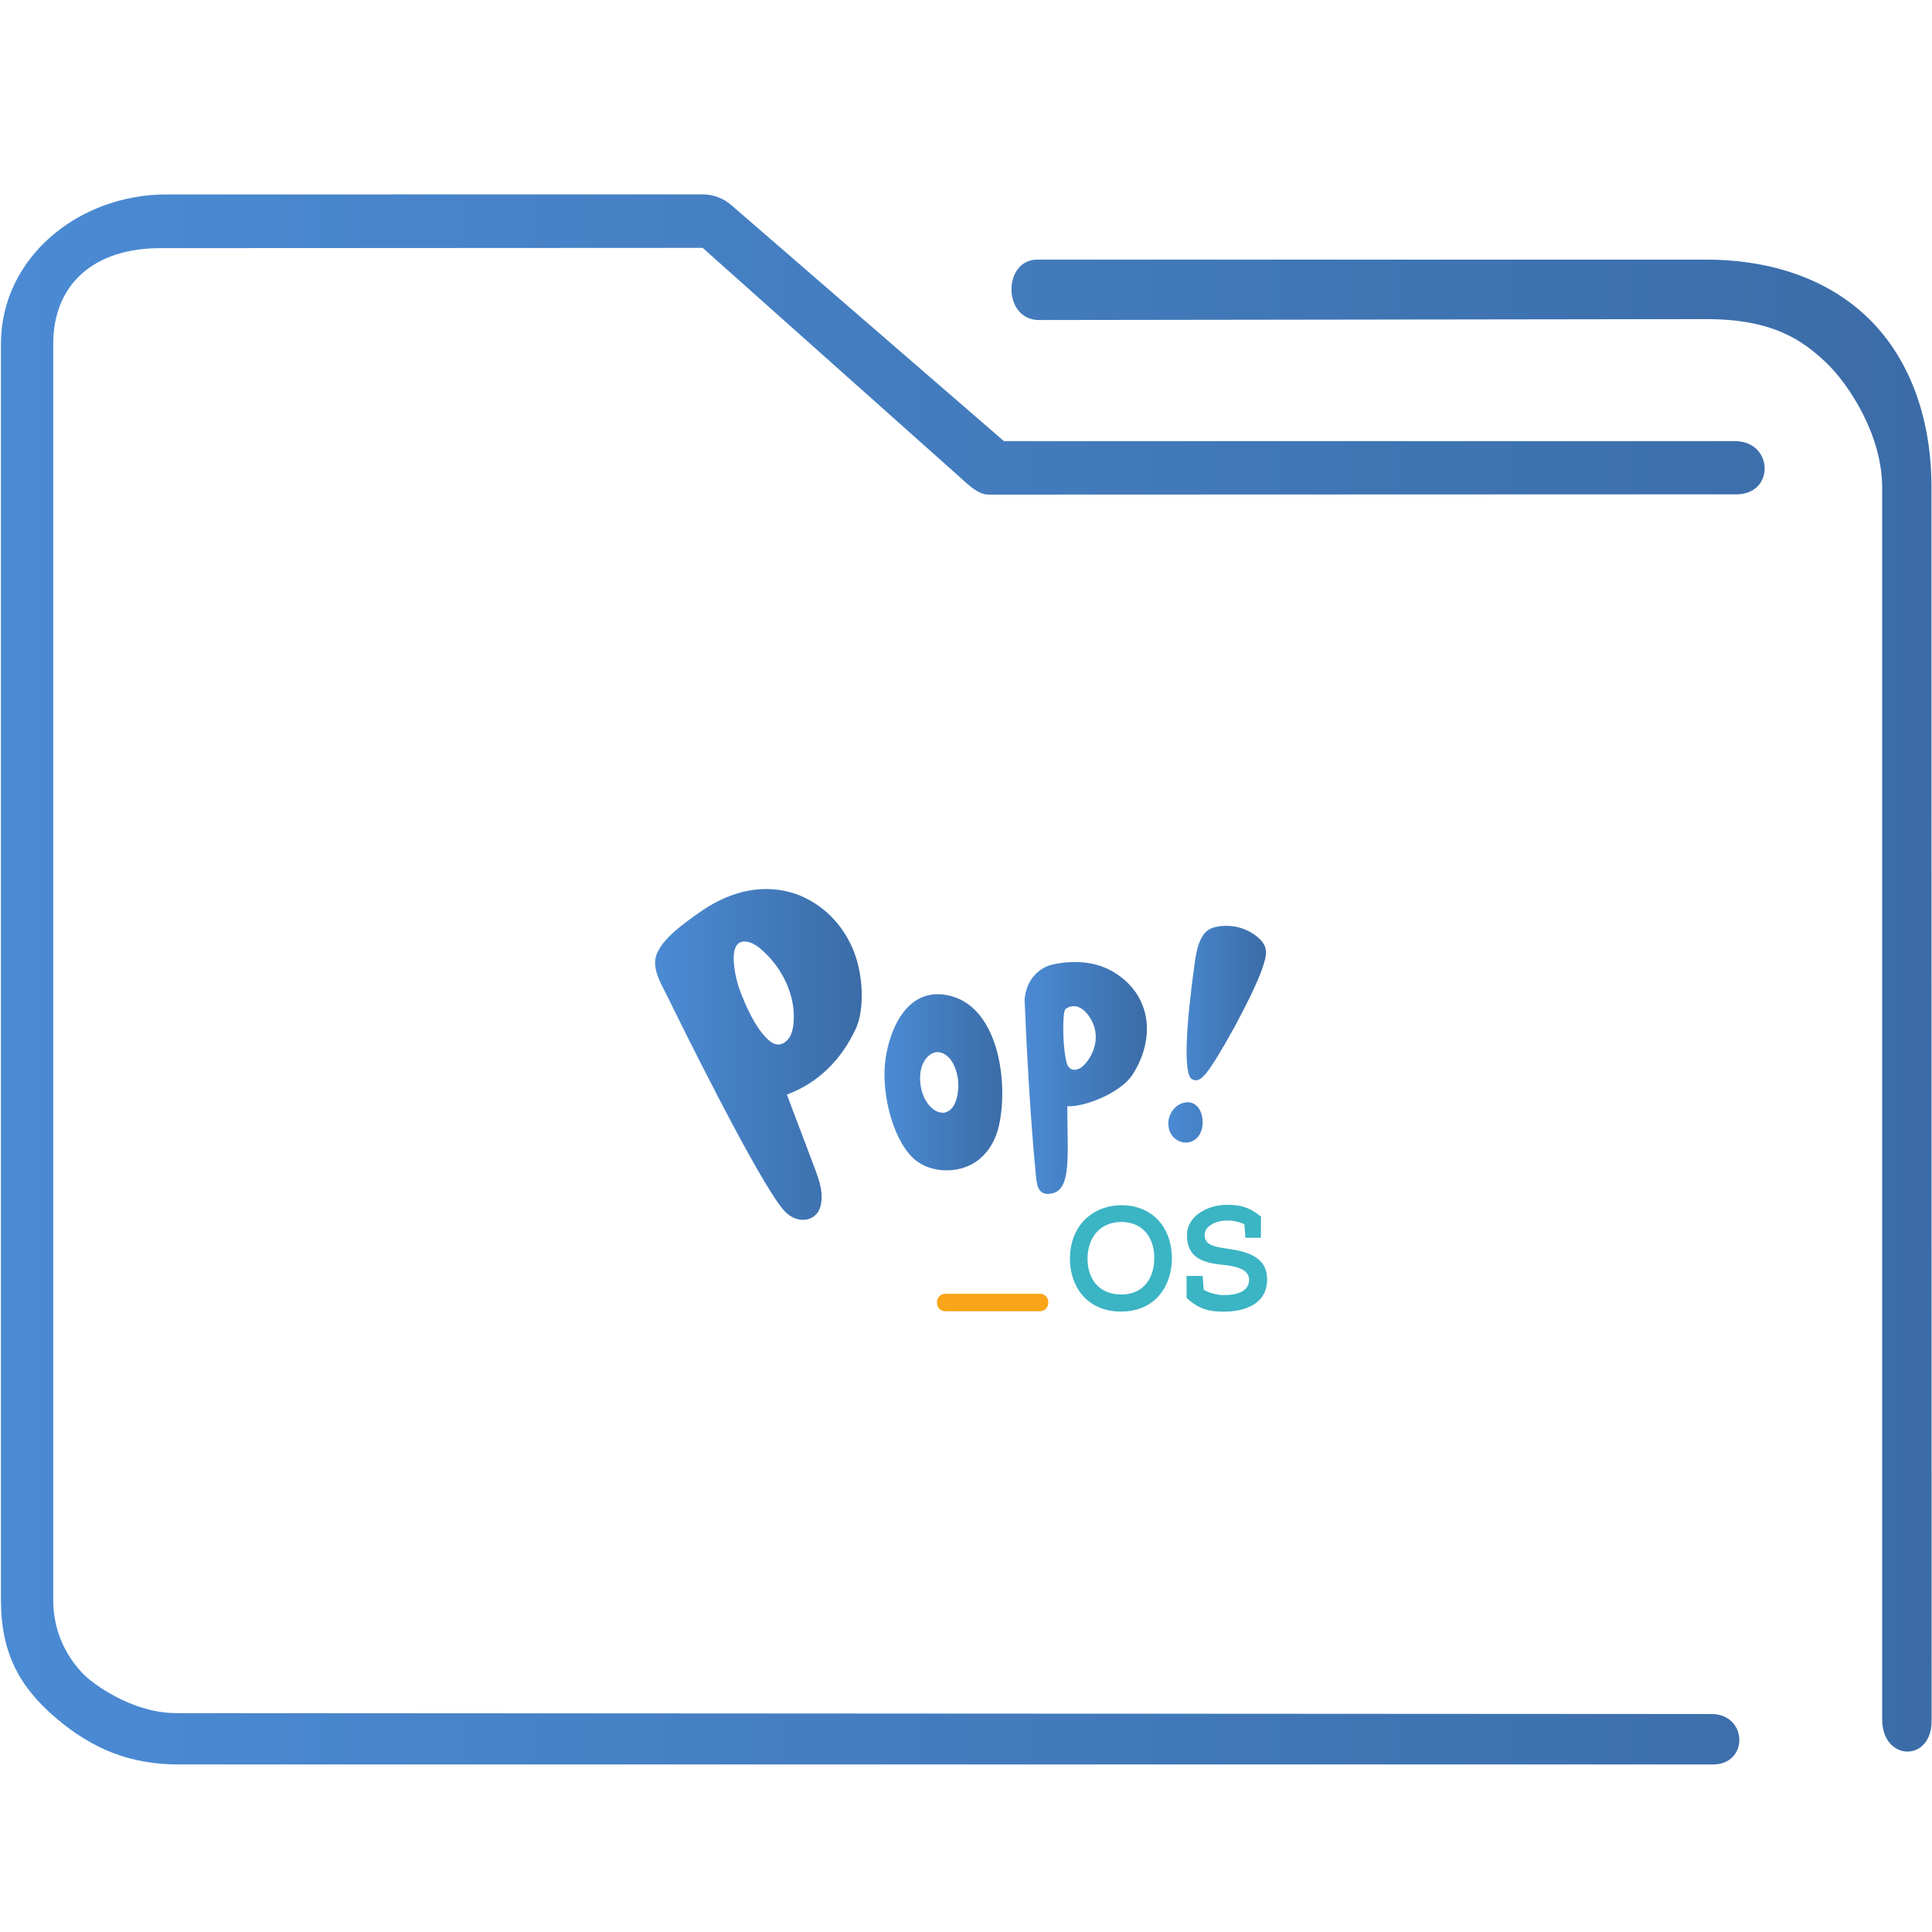 <?xml version="1.0" encoding="UTF-8" standalone="no"?>
<svg
   width="64"
   version="1.1"
   height="64"
   id="svg15"
   sodipodi:docname="folder-Pop_OS.svg"
   inkscape:version="1.3.2 (091e20ef0f, 2023-11-25)"
   xmlns:inkscape="http://www.inkscape.org/namespaces/inkscape"
   xmlns:sodipodi="http://sodipodi.sourceforge.net/DTD/sodipodi-0.dtd"
   xmlns:xlink="http://www.w3.org/1999/xlink"
   xmlns="http://www.w3.org/2000/svg"
   xmlns:svg="http://www.w3.org/2000/svg"
   xmlns:rdf="http://www.w3.org/1999/02/22-rdf-syntax-ns#"
   xmlns:cc="http://creativecommons.org/ns#"
   xmlns:dc="http://purl.org/dc/elements/1.1/">
  <sodipodi:namedview
     pagecolor="#ffffff"
     bordercolor="#666666"
     borderopacity="1"
     objecttolerance="10"
     gridtolerance="10"
     guidetolerance="10"
     inkscape:pageopacity="0"
     inkscape:pageshadow="2"
     inkscape:window-width="1920"
     inkscape:window-height="1005"
     id="namedview17"
     showgrid="true"
     inkscape:zoom="9.8125"
     inkscape:cx="32"
     inkscape:cy="32.050955"
     inkscape:window-x="0"
     inkscape:window-y="0"
     inkscape:window-maximized="1"
     inkscape:current-layer="layer1"
     inkscape:document-rotation="0"
     inkscape:showpageshadow="2"
     inkscape:pagecheckerboard="0"
     inkscape:deskcolor="#d1d1d1">
    <inkscape:grid
       type="xygrid"
       id="grid850"
       originx="0"
       originy="0"
       spacingy="1"
       spacingx="1"
       units="px"
       visible="true" />
  </sodipodi:namedview>
  <defs
     id="defs5455">
    <linearGradient
       inkscape:collect="always"
       xlink:href="#linearGradient836"
       id="linearGradient838"
       x1="6"
       y1="50"
       x2="94.006"
       y2="50"
       gradientUnits="userSpaceOnUse"
       gradientTransform="matrix(0.978,0,0,1,64.33,974.913)" />
    <linearGradient
       inkscape:collect="always"
       id="linearGradient836">
      <stop
         style="stop-color:#4b8bd4;stop-opacity:1"
         offset="0"
         id="stop832" />
      <stop
         style="stop-color:#3b6ca7;stop-opacity:1"
         offset="1"
         id="stop834" />
    </linearGradient>
    <linearGradient
       inkscape:collect="always"
       xlink:href="#linearGradient836"
       id="linearGradient882"
       x1="38.887"
       y1="37.847"
       x2="42.124"
       y2="37.847"
       gradientUnits="userSpaceOnUse"
       gradientTransform="translate(384.385,480.211)" />
    <linearGradient
       inkscape:collect="always"
       xlink:href="#linearGradient836"
       id="linearGradient866"
       x1="29.486"
       y1="39.438"
       x2="33.387"
       y2="39.438"
       gradientUnits="userSpaceOnUse"
       gradientTransform="translate(384.385,480.211)" />
    <linearGradient
       inkscape:collect="always"
       xlink:href="#linearGradient836"
       id="linearGradient874"
       x1="34.127"
       y1="39.296"
       x2="38.178"
       y2="39.296"
       gradientUnits="userSpaceOnUse"
       gradientTransform="translate(384.385,480.211)" />
    <linearGradient
       inkscape:collect="always"
       xlink:href="#linearGradient836"
       id="linearGradient884"
       gradientUnits="userSpaceOnUse"
       gradientTransform="translate(384.385,480.211)"
       x1="21.886"
       y1="38.516"
       x2="28.731"
       y2="38.516" />
  </defs>
  <g
     inkscape:label="Capa 1"
     inkscape:groupmode="layer"
     id="layer1"
     transform="translate(-384.571,-483.798)">
    <g
       transform="matrix(0.743,0,0,0.743,332.504,-244.94)"
       id="g4">
      <path
         style="color:#000000;font-style:normal;font-variant:normal;font-weight:normal;font-stretch:normal;font-size:medium;line-height:normal;font-family:Sans;-inkscape-font-specification:Sans;text-indent:0;text-align:start;text-decoration:none;text-decoration-line:none;letter-spacing:normal;word-spacing:normal;text-transform:none;writing-mode:lr-tb;direction:ltr;baseline-shift:baseline;text-anchor:start;display:inline;overflow:visible;visibility:visible;opacity:1;fill:url(#linearGradient838);fill-opacity:1;fill-rule:nonzero;stroke:none;stroke-width:3.956;marker:none;enable-background:accumulate"
         d="m 77.516,989.473 c -3.989,0 -7.397,2.86 -7.397,6.656 v 56.017 c 0,2.365 0.836,3.884 2.46,5.263 1.624,1.379 3.309,2.064 5.46,2.064 h 68.371 c 1.641,0.029 1.595,-2.225 3.9e-4,-2.249 l -68.466,-0.04 c -2.116,0 -3.874,-1.493 -3.874,-1.493 0,0 -1.62,-1.216 -1.62,-3.546 v -56.017 c 0,-2.616 1.779,-4.295 4.887,-4.26 l 24.067,-0.012 11.476,10.231 c 0.347,0.313 0.791,0.759 1.253,0.769 l 33.37,-0.012 c 1.702,-0.01 1.648,-2.344 -0.054,-2.372 h -32.613 l -12.165,-10.531 c -0.351,-0.302 -0.795,-0.467 -1.253,-0.469 z m 38.818,2.906 c -1.553,-0.004 -1.556,2.671 0.039,2.694 l 29.763,-0.041 c 3.016,-0.004 4.322,0.973 5.326,1.91 1.004,0.937 2.53,3.23 2.53,5.593 v 54.938 c 0.009,1.859 2.198,1.92 2.205,0.064 l -0.006,-55.002 c -3.1e-4,-3.21 -1.05,-5.898 -2.934,-7.656 -1.884,-1.758 -4.45,-2.5 -7.122,-2.5 h -29.618 c -0.061,-0.003 -0.122,-0.003 -0.183,0 z"
         id="path2-3"
         sodipodi:nodetypes="sssssccscsssccccccccsccsssccssscc" />
    </g>
    <path
       style="fill:url(#linearGradient882);fill-opacity:1.0;stroke-width:0.02"
       id="path2-3-3"
       d="m 424.387,521.179 c -0.037,0.158 -0.117,0.298 -0.254,0.386 -0.215,0.138 -0.477,0.098 -0.663,-0.07 -0.174,-0.156 -0.233,-0.42 -0.178,-0.647 0.057,-0.238 0.237,-0.448 0.467,-0.513 0.514,-0.146 0.728,0.426 0.628,0.845 z m -0.315,-1.622 c -0.319,-0.13 -0.209,-1.838 0.082,-3.912 0.082,-0.579 0.223,-0.853 0.381,-0.993 0.227,-0.198 0.64,-0.206 0.919,-0.164 0.321,0.048 0.628,0.2 0.861,0.43 0.205,0.204 0.229,0.412 0.158,0.681 -0.115,0.43 -0.313,0.841 -0.503,1.243 -0.045,0.098 -0.438,0.859 -0.491,0.953 -0.949,1.706 -1.138,1.872 -1.408,1.762 z" />
    <path
       style="fill:url(#linearGradient866);fill-opacity:1.0;stroke-width:0.02"
       id="path4"
       d="m 417.638,518.788 c 0.188,0.819 0.168,1.718 0.008,2.366 -0.151,0.611 -0.559,1.159 -1.209,1.343 -0.569,0.162 -1.232,0.044 -1.639,-0.356 -0.669,-0.655 -1.06,-2.194 -0.886,-3.311 0.141,-0.897 0.614,-2.046 1.653,-2.096 0.067,-0.004 0.133,-0.002 0.199,0.004 1.058,0.098 1.635,1.009 1.874,2.05 z m -1.913,1.864 c 0.059,0.01 0.117,0.01 0.176,-0.008 0.198,-0.058 0.311,-0.268 0.364,-0.472 0.08,-0.31 0.069,-0.643 -0.035,-0.947 -0.053,-0.154 -0.131,-0.304 -0.25,-0.416 -0.42,-0.394 -0.841,0.016 -0.913,0.482 -0.057,0.364 0.025,0.785 0.248,1.079 0.104,0.136 0.252,0.254 0.411,0.282 z" />
    <path
       style="fill:url(#linearGradient874);fill-opacity:1.0;stroke-width:0.02"
       id="path6"
       d="m 419.928,520.524 c -0.002,1.513 0.147,2.669 -0.505,2.807 -0.528,0.11 -0.51,-0.364 -0.551,-0.761 -0.156,-1.541 -0.299,-4.1 -0.36,-5.649 0.043,-0.665 0.479,-1.073 0.933,-1.173 0.7,-0.154 1.447,-0.11 2.067,0.282 1.226,0.775 1.324,2.198 0.581,3.359 -0.407,0.633 -1.637,1.093 -2.165,1.053 z m 0.156,-3.391 c -0.076,0.012 -0.201,0.048 -0.237,0.124 -0.084,0.178 -0.078,1.307 0.069,1.78 0.024,0.078 0.076,0.152 0.153,0.18 0.278,0.104 0.528,-0.244 0.641,-0.454 0.158,-0.292 0.209,-0.635 0.109,-0.955 -0.094,-0.298 -0.385,-0.729 -0.735,-0.675 z" />
    <path
       style="fill:url(#linearGradient884);fill-opacity:1.0;stroke-width:0.02"
       id="path8"
       d="m 412.915,517.885 c -0.46,0.993 -1.222,1.782 -2.278,2.172 0.303,0.809 0.612,1.608 0.913,2.416 0.168,0.436 0.329,0.913 0.182,1.343 -0.153,0.44 -0.747,0.561 -1.179,0.094 -0.831,-0.903 -3.641,-6.626 -3.849,-7.055 -0.176,-0.37 -0.44,-0.765 -0.432,-1.193 0.014,-0.643 0.988,-1.295 1.455,-1.628 0.653,-0.466 1.408,-0.783 2.216,-0.785 0.63,0 1.168,0.176 1.645,0.488 0.731,0.48 1.24,1.245 1.428,2.11 0.164,0.761 0.129,1.541 -0.1,2.04 m -2.141,-1.087 c -0.164,-0.609 -0.536,-1.171 -1.003,-1.565 -0.102,-0.086 -0.211,-0.166 -0.338,-0.21 -0.876,-0.294 -0.497,1.203 -0.354,1.58 0.198,0.529 0.497,1.199 0.898,1.598 0.088,0.088 0.192,0.166 0.311,0.19 0.182,0.038 0.35,-0.092 0.442,-0.244 0.076,-0.126 0.106,-0.276 0.123,-0.422 0.033,-0.31 0.004,-0.625 -0.078,-0.929 z" />
    <path
       style="fill:#3bb4c4;fill-opacity:1;stroke-width:0.02"
       id="path10"
       d="m 423.392,525.491 c -0.004,0.877 -0.528,1.754 -1.684,1.754 -1.156,0 -1.694,-0.863 -1.694,-1.744 0,-1.099 0.749,-1.778 1.717,-1.778 1.123,0.01 1.67,0.861 1.66,1.768 z m -1.66,-1.215 c -0.726,0 -1.132,0.516 -1.136,1.219 0,0.611 0.334,1.185 1.123,1.185 0.788,0 1.089,-0.621 1.089,-1.191 0.01,-0.591 -0.297,-1.199 -1.076,-1.213 z m 2.145,2.52 c 0,0.13 0.004,-0.617 0,-0.731 h 0.532 l 0.037,0.458 c 0.174,0.102 0.444,0.178 0.665,0.178 0.411,0 0.839,-0.106 0.839,-0.516 -0.014,-0.372 -0.491,-0.448 -0.876,-0.488 -0.655,-0.068 -1.183,-0.232 -1.183,-0.983 0,-0.669 0.741,-1.003 1.293,-1.003 0.444,-0.01 0.759,0.062 1.16,0.39 0,0.27 -0.004,0.43 -0.004,0.699 h -0.514 l -0.033,-0.444 c -0.207,-0.102 -0.42,-0.13 -0.585,-0.126 -0.354,0.004 -0.731,0.174 -0.731,0.478 0,0.298 0.244,0.38 0.679,0.444 0.708,0.096 1.39,0.26 1.39,1.031 -0.004,0.843 -0.778,1.065 -1.443,1.065 -0.507,0.002 -0.823,-0.094 -1.224,-0.452 z"
       inkscape:connector-curvature="0" />
    <path
       style="fill:#faa41a;stroke-width:0.02;fill-opacity:1"
       id="path12"
       d="m 419.297,526.957 c 0,0.154 -0.121,0.278 -0.272,0.278 h -3.143 c -0.151,0 -0.272,-0.124 -0.272,-0.278 v -0.024 c 0,-0.154 0.121,-0.278 0.272,-0.278 h 3.143 c 0.151,0 0.272,0.124 0.272,0.278 z"
       inkscape:connector-curvature="0" />
  </g>
</svg>
